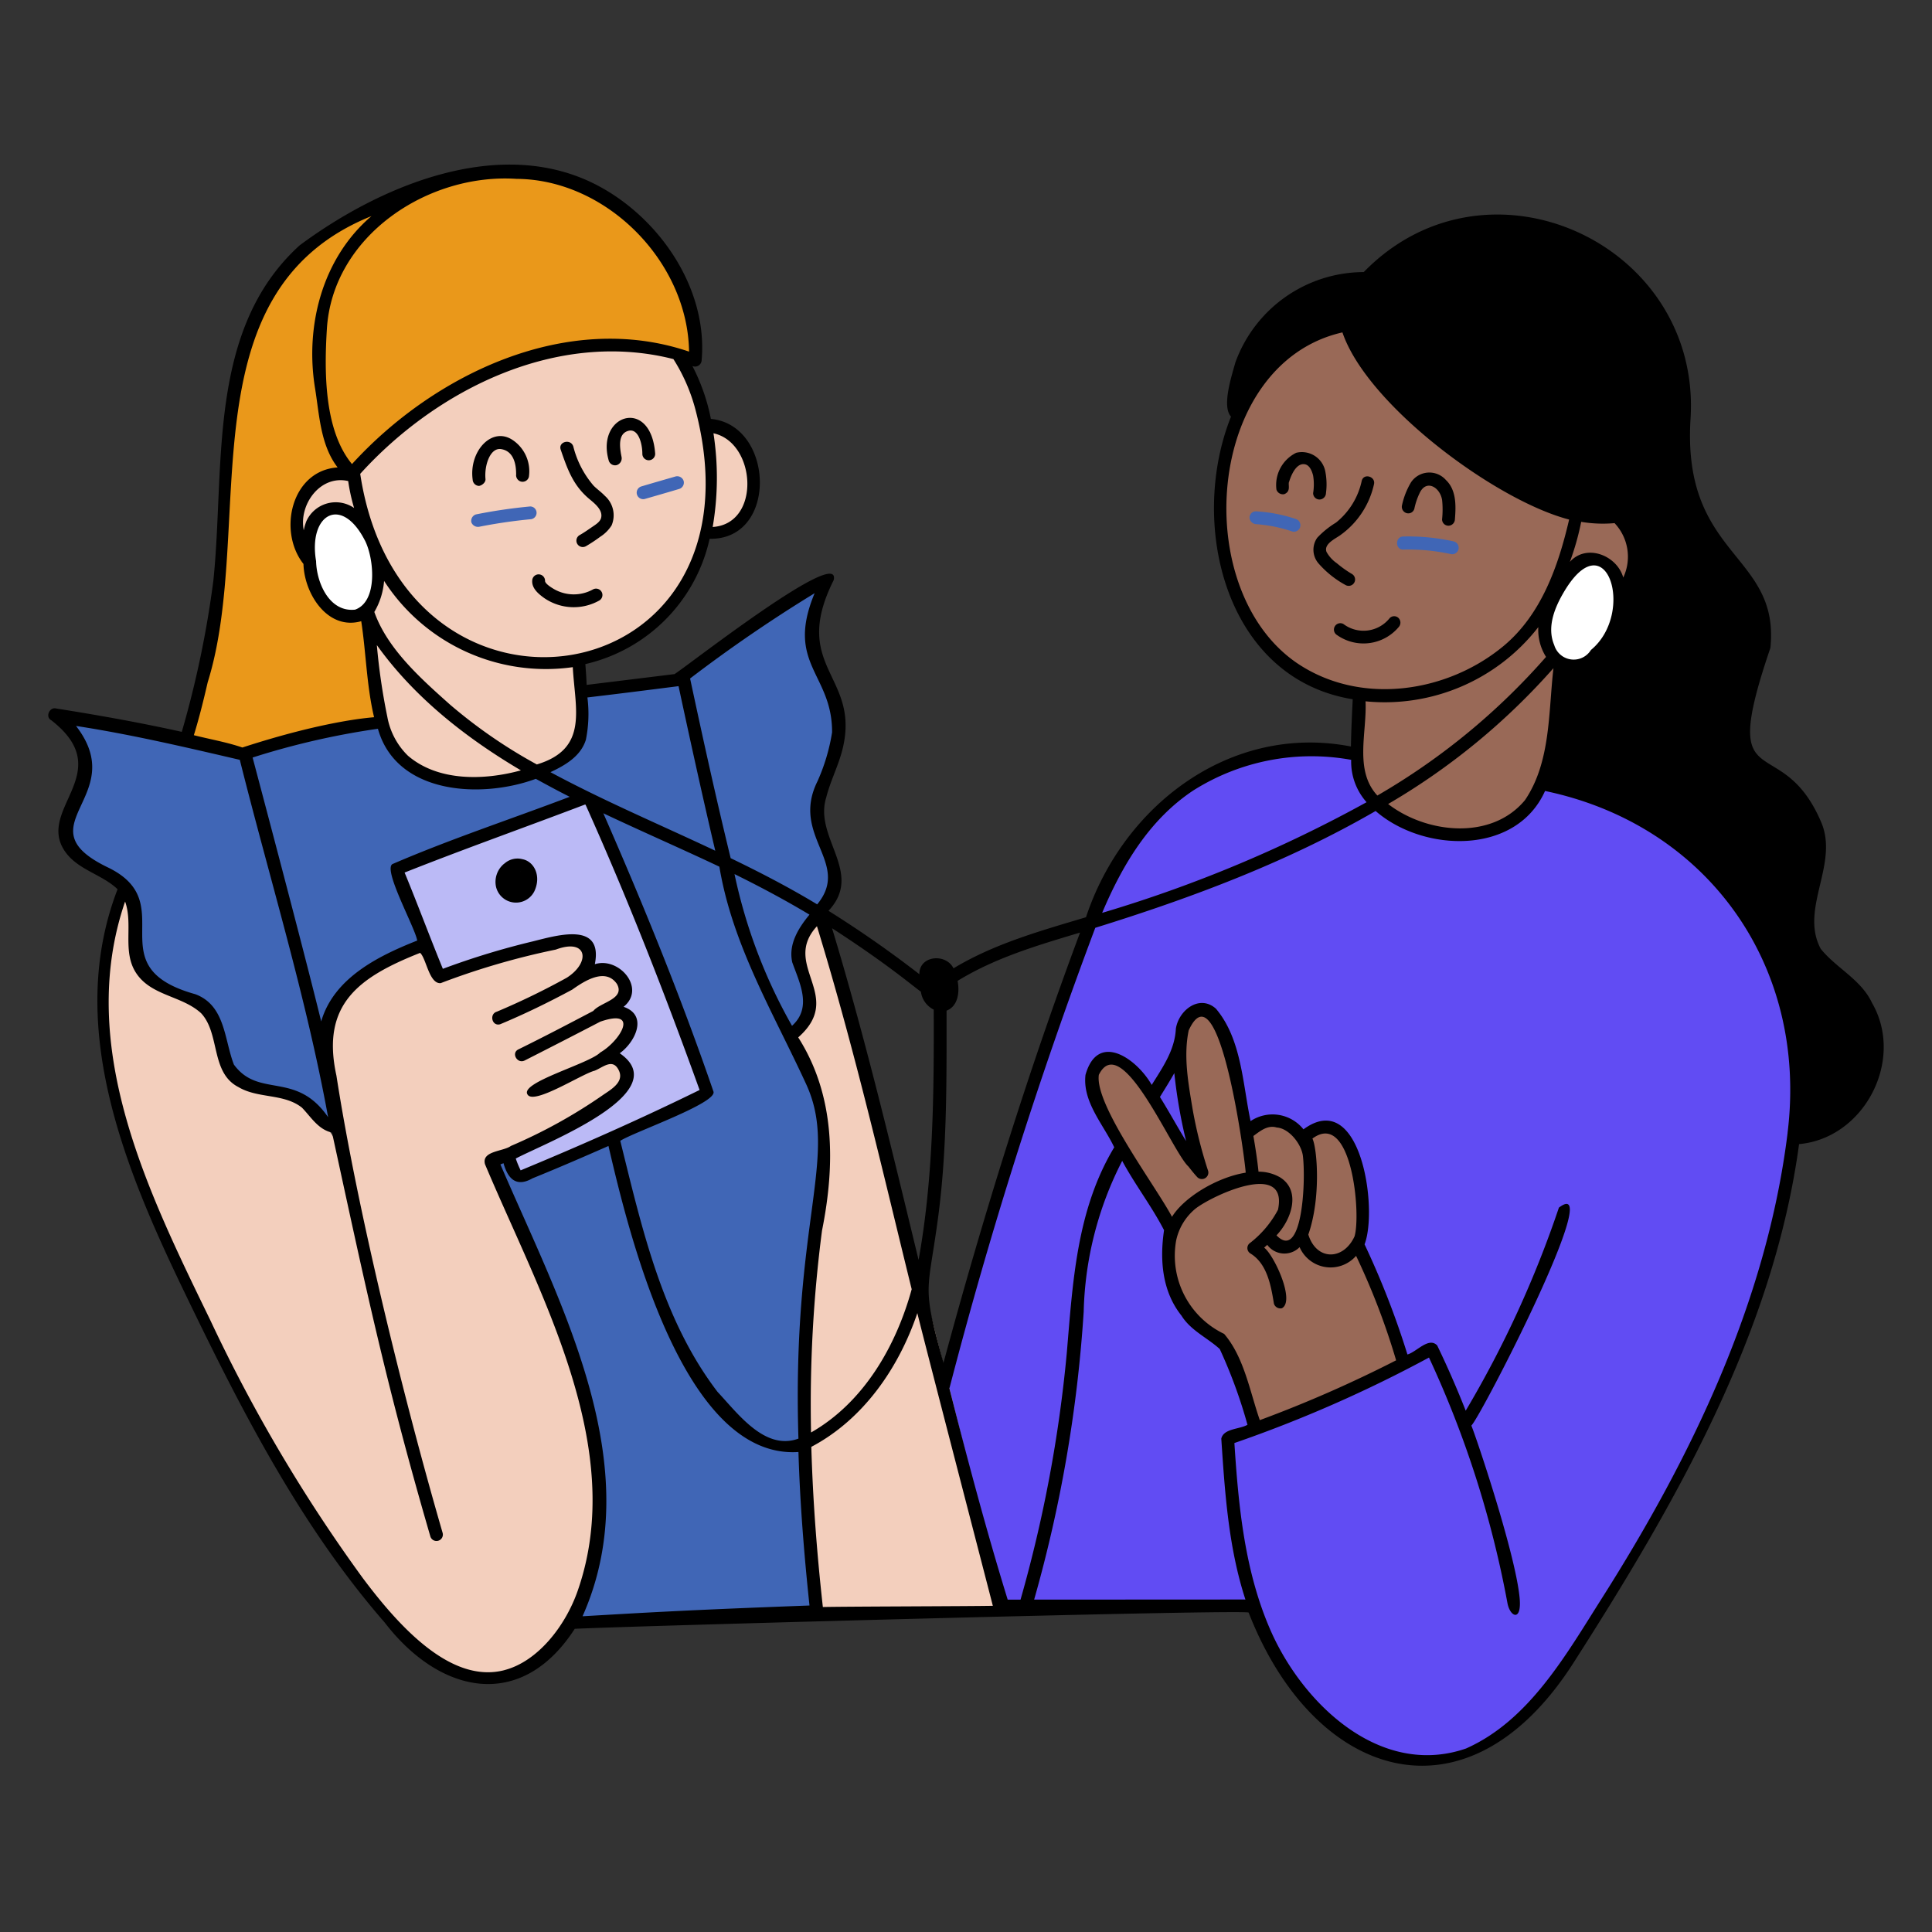<svg xmlns="http://www.w3.org/2000/svg" viewBox="0 0 250 250">
  
<rect x="0" y="0" width="250" height="250" fill="#333333" stroke="none"/>
  
<g transform="matrix(1.25,0,0,1.25,0,0)"><g>
    <path d="M34.357,52.908c-2.2.5-3.014,3.968-1.679,7.669s5.494,3.586,6.334.61S37.714,52.145,34.357,52.908Z" style="fill: #ffffff"></path>
    <path d="M166.274,58.394c-2.152-1.327-4.493,1.32-5.279,3.142s-1.634,5.248.534,6.819,4.714-1.634,5.436-3.425S168.16,59.557,166.274,58.394Z" style="fill: #ffffff"></path>
    <path d="M69.738,28.19c-2.73-4.841-7.178-8.784-12.7-9.912a23.236,23.236,0,0,0-12.6,1.116c-4.871,1.828-9.955,3.572-13.66,7.228-4.24,4.185-6.166,10.2-6.936,16.1s-.5,11.907-1.117,17.833A117.553,117.553,0,0,1,19.27,76.612c1.834.4,5.528,1.594,5.528,1.594a77.539,77.539,0,0,1,14.245-3.348l.478-.4c-.159-.636-1.1-7.416-1.613-11.135-5.437,2.1-6.472-6.225-6.519-6.325-2.215-4.779,1.578-8.98,5.288-7.707-.026-.107-.026-.213-.053-.319a.346.346,0,0,0-.026-.16c5.1-5.528,11.485-10.055,18.789-11.959,4.753-1.239,12.036-1.8,16.53.558A16.216,16.216,0,0,0,69.738,28.19Z" style="fill: #ea981a"></path>
    <path d="M176.839,89.82C165.236,79.26,149.089,79.793,144.31,79c-7.734-2.658-16.878-1.677-23.121,3.667-5.184,4.437-7.82,11.16-10.152,17.646a518.666,518.666,0,0,0-18.816,65.909c.744,0,37.525.239,37.525.239,1.914,4.651,4.518,9.168,8.4,12.278s9.279,4.606,13.9,2.817c3.006-1.164,5.418-3.565,7.5-6.086a116.6,116.6,0,0,0,9.647-14.378C181.966,139.771,195.318,106.638,176.839,89.82Z" style="fill: #614cf3"></path>
    <path d="M83.185,89.262c8.372,25.3,20.7,77.229,20.7,77.229s-26.39.585-28.064.824Z" style="fill: #f3cfbd"></path>
    <path d="M73.166,113.154c-6.192,3.029-12.5,5.749-18.842,8.451-.614.262-.955.186-1.223-.505-.206-.534-.425-1.037-.611-1.568a53.381,53.381,0,0,0,11.056-6.113,3.658,3.658,0,0,0,1.222-1.249,1.912,1.912,0,0,0-2.259-2.684,12.1,12.1,0,0,0,2.259-2.126,2.082,2.082,0,0,0,.611-1.409,1.568,1.568,0,0,0-1.435-1.275,4.425,4.425,0,0,0-2.019.4c.8-.85,2.267-1.059,2.763-2.126.568-1.218-.77-2.631-2.1-2.684a6.238,6.238,0,0,0-3.641,1.515,5.357,5.357,0,0,0,1.94-1.993,1.877,1.877,0,0,0-.691-2.445,2.683,2.683,0,0,0-1.621-.027,82.337,82.337,0,0,0-13.022,3.721c-1.458-2.915-.475-.859-4.571-11.056,1.275-.691,18.178-6.856,19.506-7.388.336-.067.447-.11.612.239C65.739,92.666,69.525,102.9,73.166,113.154Z" style="fill: #bbbaf6"></path>
    <path d="M62.509,109.486a10.3,10.3,0,0,1-.983.638,1.87,1.87,0,0,1,.983-.638,12.1,12.1,0,0,0,2.259-2.126,2.082,2.082,0,0,0,.611-1.409,1.568,1.568,0,0,0-1.435-1.275,4.425,4.425,0,0,0-2.019.4c.8-.85,2.267-1.059,2.763-2.126.568-1.218-.77-2.631-2.1-2.684a6.238,6.238,0,0,0-3.641,1.515,5.357,5.357,0,0,0,1.94-1.993,1.877,1.877,0,0,0-.691-2.445,2.683,2.683,0,0,0-1.621-.027,82.337,82.337,0,0,0-13.022,3.721c-1.273-2.545-1.332-2.979-1.7-3.109a.97.97,0,0,0-.718.106,26.989,26.989,0,0,0-5.82,3.136,8.912,8.912,0,0,0-3.534,5.421c-.53,3.338,1.055,9.568,1.887,12.863l-2.18-3.322a13.726,13.726,0,0,1-1.727-1.834c-2-1.9-5.637-.954-7.548-2.923-1.623-1.672-1.115-4.572-2.5-6.431-1.7-2.287-5.532-2.15-7.069-4.545-1.466-2.283.01-5.544-1.355-7.893A2.357,2.357,0,0,0,12.919,92a25.163,25.163,0,0,0-1.994,8.611,45.5,45.5,0,0,0,2.1,17.433,88.014,88.014,0,0,0,3.721,9.089c6.546,14.4,13.434,28.9,23.865,40.768,2.661,3.027,6.086,6.118,10.125,5.9,3.885-.21,7.35-3.53,9.089-7.016,2.583-5.18,2.631-11.162,1.807-16.9a71.919,71.919,0,0,0-5-16.609c-1.785-4.41-3.694-8.8-5.714-13.1a52.194,52.194,0,0,0,12.624-6.724,3.622,3.622,0,0,0,1.222-1.249A1.918,1.918,0,0,0,62.509,109.486Z" style="fill: #f3cfbd"></path>
    <path d="M86.029,71.562c-.475-1.011-1.171-1.939-1.568-3-1.041-2.789.053-5.873,1.143-8.664A143.141,143.141,0,0,0,69.977,70.5c-3.269.4-6.564.8-9.833,1.2.053.665.078,1.356.106,2.02.108,2.542-.236,3.678-2.259,4.917a16.624,16.624,0,0,1-11.427,2.152c-4.221-.76-6.15-2.752-7.043-6.325l-14.8,3.455c-6.059-1.515-12.087-2.8-19.081-3.854a6.637,6.637,0,0,1,2.6,8.026c-.869,2.06-3.7,4.872,1.356,7.628a10.915,10.915,0,0,1,3.322,2.258c2,2.428.135,5.919,1.727,8.4,1.537,2.395,5.369,2.259,7.069,4.545,1.383,1.86.875,4.759,2.5,6.431,1.91,1.969,5.543,1.022,7.547,2.924.674.639.787,1.135,1.728,1.833s1.381.452,1.381.452a27.881,27.881,0,0,1-1.288-7.356c-.014-3.245.665-5.7,3.733-8.084a26.989,26.989,0,0,1,5.82-3.136c.9-.4.992.1,1.382.877-1.116-2.87-2.285-5.821-3.534-8.93,1.276-.691,18.178-6.856,19.506-7.388.336-.067.447-.11.612.239,4.638,9.836,8.424,20.065,12.065,30.323-6.192,3.03-12.5,5.75-18.842,8.452-.614.261-.955.186-1.223-.505-.206-.534-.425-1.037-.611-1.568-.531.212-1.036.4-1.568.611,2.02,4.3,3.929,8.692,5.714,13.1a71.912,71.912,0,0,1,5,16.61c.881,6.135.753,13.123-2.6,18.311l25.539-1.383c-3.986-36.143,2.627-44.114.239-52.567a35.473,35.473,0,0,0-3.031-6.99c1.323-1.1,2.364-3.2,1.968-4.809-.288-1.171-1.042-2.206-1.142-3.4-.255-3.029,3.677-5,3.853-8.026.113-1.94-1.353-3.588-1.754-5.5C83.758,80.934,88.718,77.29,86.029,71.562Z" style="fill: #4066b6"></path>
    <path d="M77.02,46.448a4.925,4.925,0,0,0-3.535-2.285h-.4a19.908,19.908,0,0,0-2.87-7.468,21.789,21.789,0,0,0-8.61-.824,34.75,34.75,0,0,0-6.192.983c-7.3,1.9-13.687,6.432-18.79,11.959a22.221,22.221,0,0,0-2.558.45c-2.869.939-4.68,4.972-2.013,8.825-.168-3.368.484-6.238,3.668-5.049,3.789,1.415,4.153,8.2,2.418,10.178.186,2.9.458,5.8.9,8.691.382,2.482.943,5.129,2.817,6.8,2.462,2.462,10.01,3.685,16.158-.08,2.755-1.687,2.44-2.793,1.913-10.338a16.621,16.621,0,0,0,10.232-6.537,17.772,17.772,0,0,0,2.791-6.591,4.366,4.366,0,0,0,3.481-1.01C78.368,52.413,78.465,48.651,77.02,46.448Z" style="fill: #f3cfbd"></path>
    <path d="M169,56.069a4.54,4.54,0,0,0-5.741-3.349c.027-.106.027-.213.054-.319,1.2-10.033-4-16.271-14.059-18.364-4.863-1.011-10.175-1.162-14.484,1.276a15.666,15.666,0,0,0-6.458,7.468c-2.724,6.292-2.765,16.433,1.462,22.43a16.7,16.7,0,0,0,10.949,6.67c-.358,7.525-.678,9.155,1.967,11.4a12.479,12.479,0,0,0,11,2.817c5.595-1.336,6.666-5.892,7.282-11.587.213-1.966.4-3.96.558-5.953l-.319-.239c-.106-.08-1.435-.85-1.01-4.81a13.9,13.9,0,0,1,1.807-3.535c.607-.834,1.16-1.714,2.153-1.993a2.984,2.984,0,0,1,3.455,2.711c.058.344.106.691.133,1.063A6.76,6.76,0,0,0,169,56.069Z" style="fill: #996957"></path>
    <path d="M129.89,147.655a77.108,77.108,0,0,0-2.668-7.713,2.692,2.692,0,0,0-1.595-1.727,9.707,9.707,0,0,1-4.571-9.727c.42-2.623.261-.072-7.016-13.554A6.584,6.584,0,0,1,113,111.745,2.289,2.289,0,0,1,115,109.433a2.986,2.986,0,0,1,1.94,1.063c3.129,3.116,4.518,7.6,7.467,10.869a47.878,47.878,0,0,1-2.152-10.152,14.659,14.659,0,0,1,.08-4.517c.573-2.709,3.05-3.34,4.278.053a54.559,54.559,0,0,1,2.339,10.577,3.6,3.6,0,0,1,3.269-1.276,3.526,3.526,0,0,1,2.737,2.233A2,2,0,0,1,137,116.635a3.079,3.079,0,0,1,2.366,1.488,7.776,7.776,0,0,1,.983,2.711,35.56,35.56,0,0,1,.611,4.039,7.2,7.2,0,0,1-.478,3.934,79.659,79.659,0,0,1,4.651,11.959Z" style="fill: #996957"></path>
    <path d="M54.085,88.943a2.019,2.019,0,0,0-1.834.425c-.027.027-.08.053-.106.08a2.427,2.427,0,0,0-.8,2.339,2.125,2.125,0,0,0,3.96.5C56.073,90.68,55.292,89.177,54.085,88.943ZM53.606,91.1Zm.319-.877c-.186-.054-.079-.027,0,0Z" style="fill: #000000"></path>
    <path d="M136.6,51.71a.682.682,0,0,0,.664-.664,6.824,6.824,0,0,0-.053-2.153,2.469,2.469,0,0,0-3.03-2.02,3.717,3.717,0,0,0-2.046,3.8.7.7,0,0,0,.824.478c.7-.3.365-.935.478-1.276-.1.511.388-1.916,1.558-1.826.341.026.717.293.94,1.188a5.646,5.646,0,0,1,0,1.808A.659.659,0,0,0,136.6,51.71Z" style="fill: #000000"></path>
    <path d="M145.612,53.119a.648.648,0,0,0,.8-.452,6.99,6.99,0,0,1,.585-1.7c.7-1.364,2.1-.5,2.292.817a9.512,9.512,0,0,1-.006,1.973.658.658,0,0,0,.664.665.68.68,0,0,0,.664-.665c.116-1.383.162-3.031-.93-4.066a2.286,2.286,0,0,0-3.614.239,7.858,7.858,0,0,0-.93,2.366A.683.683,0,0,0,145.612,53.119Z" style="fill: #000000"></path>
    <path d="M139.951,59.417a11.493,11.493,0,0,1-1.568-1.116,3.447,3.447,0,0,1-1.063-1.169c-.3-.795.85-1.331,1.382-1.7a8.79,8.79,0,0,0,3.535-5.315c.177-.8-1.09-1.17-1.276-.319A7.552,7.552,0,0,1,138.3,54.1a9.228,9.228,0,0,0-1.94,1.568,2.16,2.16,0,0,0,.133,2.657,10.122,10.122,0,0,0,2.79,2.233A.661.661,0,0,0,139.951,59.417Z" style="fill: #000000"></path>
    <path d="M144.788,64.918a.686.686,0,0,0,0-.93.646.646,0,0,0-.93,0,3.456,3.456,0,0,1-4.784.611.661.661,0,0,0-.664,1.143A4.758,4.758,0,0,0,144.788,64.918Z" style="fill: #000000"></path>
    <path d="M53.1,45.571c-2.17-1.49-4.564,1.143-4.172,4.066a.688.688,0,0,0,.664.665c.319-.054.7-.373.665-.718-.131-1.42.489-3.259,1.609-3.093,1.838.274,1.5,2.872,1.58,2.535a.686.686,0,0,0,.478.824.674.674,0,0,0,.824-.479A3.894,3.894,0,0,0,53.1,45.571Z" style="fill: #000000"></path>
    <path d="M63.014,47.671a.684.684,0,0,0,.824.478.738.738,0,0,0,.505-.851c-.226-1.132-.349-2.416.712-2.7,1.026-.276,1.441,1.323,1.441,2.384a.664.664,0,1,0,1.328,0c-.2-2.855-1.636-3.906-2.918-3.7C63.518,43.5,62.305,45.2,63.014,47.671Z" style="fill: #000000"></path>
    <path d="M61.446,50.275a9.917,9.917,0,0,1-2.1-4.066c-.281-.828-1.587-.481-1.3.345.692,2.014,1.278,3.668,2.9,5.05.531.453,1.509,1.167,1.276,2.02-.109.4-.534.66-.85.877-.457.312-.906.634-1.382.9a.661.661,0,0,0,.664,1.143,15.592,15.592,0,0,0,1.488-.983,3.776,3.776,0,0,0,1.17-1.17,2.684,2.684,0,0,0-.691-3.056C62.244,50.939,61.818,50.647,61.446,50.275Z" style="fill: #000000"></path>
    <path d="M61.393,61.012a4.105,4.105,0,0,1-4.039-.027c-.252-.147-.931-.558-.931-.85a.664.664,0,0,0-1.328-.027c-.054.8.66,1.387,1.249,1.807a5.4,5.4,0,0,0,5.713.239A.661.661,0,0,0,61.393,61.012Z" style="fill: #000000"></path>
    <path d="M193.794,103.825c-1.143-2.445-3.694-3.587-5.315-5.607-2.206-4.146,1.911-8.746.053-13.1-4.193-9.833-10.763-1.914-5.262-18.045,1.01-9.807-9.169-9.342-8.265-23.732,1.138-18.112-21.022-28.33-33.831-15.175a14.173,14.173,0,0,0-13.288,9.355c-.372,1.355-1.435,4.544-.452,5.607-4.411,11.029-.664,27.107,12.6,29.26-.08,1.621-.159,3.269-.186,4.89-12.464-2.418-23.6,6.113-27.426,17.673-4.7,1.409-9.488,2.737-13.713,5.289-.8-1.595-3.562-1.329-3.535.611a114.382,114.382,0,0,0-9.408-6.564c3.694-3.934-1.541-7.548-.239-11.72.425-1.7,1.248-3.262,1.674-4.943,1.953-7.7-5.448-8.478-.9-17.567.877-3.668-15.255,8.983-16.477,9.727L60.729,70.9c-.027-.718-.08-1.435-.133-2.153A17.1,17.1,0,0,0,73.459,55.776c7.122.133,6.7-11.8.132-12.411a20.557,20.557,0,0,0-1.913-5.474.686.686,0,0,0,.957-.612c.64-7.377-4.3-14.618-10.657-18.018-10.009-5.354-22.51-.133-30.961,6.139-9.647,8.77-7.708,22.921-8.93,34.708a103.949,103.949,0,0,1-3.268,15.653c-4.306-.956-8.638-1.727-13-2.418-.691-.186-1.169.877-.505,1.222,6.857,5.342-1.469,9.094,1.329,13.448,1.3,2.022,3.853,2.445,5.528,4.039-5.449,14.139.787,29,6.962,41.8,5.775,11.972,11.906,24.025,20.7,34.124,5.661,7.361,14.085,9.275,19.666.637,6.777-.319,69.974-2.046,69.762-1.674,6.724,17.248,22.551,22.5,33.618,5.209,10.535-16.457,20.7-34.1,23.361-53.71C193,117.831,197.2,109.725,193.794,103.825ZM73.857,44.853c4.438.957,4.943,9.382-.08,9.7A30.117,30.117,0,0,0,73.857,44.853Zm89.827,9.169a13.662,13.662,0,0,0,3.455.133,5.06,5.06,0,0,1,.9,5.634c-.638-2.285-3.8-3.561-5.528-1.621A27.327,27.327,0,0,0,163.684,54.022ZM141.36,72.6a20.133,20.133,0,0,0,17.885-7.681,5.249,5.249,0,0,0,.8,3.083,69.4,69.4,0,0,1-17.461,14.351C140.164,79.748,141.519,75.814,141.36,72.6Zm19.453-3.429c-.531,4.571-.265,9.7-2.949,13.66-3.482,4.2-10.206,3.455-14.165.4A69.6,69.6,0,0,0,160.813,69.17Zm.931-7.627c4.483-7.93,7.653,1.86,2.95,5.741a2.1,2.1,0,0,1-3.8-.505C160.143,65.016,160.864,63.1,161.744,61.543Zm-27.161,7.309c-11.542-7.406-9.913-31.2,4.385-34.443,2.551,7.521,15.866,17.407,23.467,19.374-1.117,4.81-2.878,9.845-6.8,13.1C149.84,71.688,141.066,73.011,134.583,68.852Zm-11,12.942a22.915,22.915,0,0,1,16.291-3.136,6.3,6.3,0,0,0,1.594,4.385A138.02,138.02,0,0,1,114.093,94.5C116.193,89.528,119.012,84.8,123.581,81.794ZM97.138,125.83c.917-7,.85-14.165.85-21.207,1.223-.479,1.355-1.967,1.143-3.083,3.88-2.392,8.318-3.694,12.677-5-5.449,14.59-10.073,29.5-14.139,44.541C95.357,132.793,96.064,134.018,97.138,125.83ZM95.33,102.656a2.437,2.437,0,0,0,1.329,1.86c.027,8.638-.026,17.381-1.568,25.912-2.79-11.508-5.527-23.015-8.956-34.336C91.981,99.871,94.666,102.213,95.33,102.656Zm-11-41.246c-3.056,7.335,1.834,8.319,1.807,14.4A19.929,19.929,0,0,1,84.62,80.89c-2.817,5.688,3.535,8.425-.026,12.73-2.9-1.754-5.927-3.322-8.956-4.783-1.515-6.219-2.87-12.385-4.2-18.6A151.307,151.307,0,0,1,84.328,61.41ZM82.016,99.626c.771,2.153,2.073,4.678-.027,6.565a54.616,54.616,0,0,1-5.953-15.707c2.631,1.3,5.236,2.684,7.761,4.2C82.654,96.065,81.591,97.766,82.016,99.626Zm.638,49.3c-3.482,1.275-6.272-2.605-8.372-4.837-5.74-7.5-7.84-17.009-10.072-25.991,1.382-.9,10.057-3.911,9.647-5.1-3.341-9.731-7.255-19.347-11.4-28.808,3.986,1.887,8.026,3.641,12.012,5.528,1.356,8.132,5.591,15.133,8.983,22.509C86.887,119.7,81.95,126.405,82.654,148.925Zm-18.5-39.891c1.595-1.142,2.976-3.933.4-4.81,2.365-1.913-.479-5.209-2.977-4.412.877-4.411-3.822-3.012-6.405-2.365a79.6,79.6,0,0,0-9.328,2.844c-1.355-3.3-2.6-6.671-3.96-9.966,6.166-2.445,12.464-4.678,18.683-7.043.027,0,.027.027.053.027,4.332,9.647,8.212,19.56,11.8,29.526-6.059,2.976-12.3,5.74-18.523,8.318a9.853,9.853,0,0,1-.505-1.223C56.264,118.389,70.083,113.127,64.157,109.034ZM53.925,79.748c-3.774,1.036-8.557,1.179-11.693-1.515A7.476,7.476,0,0,1,40.1,74.225a64.8,64.8,0,0,1-1.089-7.446C42.87,72.174,48.211,76.372,53.925,79.748ZM38.75,63.35a7.479,7.479,0,0,0,1.01-3.215,19.938,19.938,0,0,0,19.534,8.929c.239,4.385,1.647,8.451-3.721,10.072a52.254,52.254,0,0,1-8.983-6.192C43.573,70.255,40.106,67.177,38.75,63.35Zm.372,12.092c1.914,6.83,10.737,7.256,16.345,5.183,1.169.637,2.338,1.275,3.508,1.86-6.086,2.312-12.3,4.358-18.285,6.936-1.2.372,2.286,6.591,2.5,7.946-4.04,1.595-8.638,3.881-9.94,8.372-1.913-7.813-6.75-25.991-7.1-27.32A79.766,79.766,0,0,1,39.122,75.442Zm21.527,1.143a13.525,13.525,0,0,0,.159-4.385c3.163-.372,6.3-.771,9.435-1.169,1.222,5.687,2.471,11.374,3.8,17.035-5.74-2.711-11.534-5.156-17.062-8.132C58.523,79.216,60.116,78.285,60.649,76.585ZM72,42.435C79.8,72.213,41.674,78.047,37.289,49.052c7.973-8.8,20.437-14.935,32.422-11.879A18.539,18.539,0,0,1,72,42.435Zm-34.23,13.5c.945,1.839,1.382,6.325-1.01,7.175-2.657.292-3.986-2.764-4.039-5.023C31.894,53.225,35.348,51.229,37.767,55.936Zm-6.059-1.967a5.266,5.266,0,0,0-.266.93c-.531-2.657,1.7-5.767,4.6-5.1a19.3,19.3,0,0,0,.611,2.79A3.34,3.34,0,0,0,31.708,53.969ZM53.473,18.517C62.8,18.57,71.2,27.1,71.332,36.4c-12.57-4.278-26.363,2.286-34.894,11.641-2.9-3.508-2.872-9.6-2.6-13.979C34.421,24.452,44.252,17.906,53.473,18.517ZM21.5,70.632c5.023-16.105-2.631-40.369,16.955-48.262C33.382,26.7,31.56,33.7,32.611,40.176c.45,2.769.558,5.9,2.339,8.212-4.784.319-6.219,6.591-3.535,9.993.08,3.082,2.5,6.909,5.98,5.926.5,3.269.558,6.7,1.329,9.939-.533.055-5.11.364-13.634,3.136-1.621-.558-3.348-.85-5.022-1.275C20.626,74.3,21.077,72.466,21.5,70.632ZM11.165,89.793C2.2,85.47,13.556,82.485,7.869,75.15c5.714.877,11.348,2.206,16.956,3.508,3.082,12.3,6.856,24.476,9.142,36.994-3.322-4.837-7.176-1.914-9.754-5.448-1.009-2.6-.877-6.113-3.986-7.282C9.889,100.052,18.905,93.526,11.165,89.793Zm41.05,83.1c-5.387,1.4-10.659-4.185-14.661-9.535A162.539,162.539,0,0,1,21.8,136.726c-6.465-13.31-13.979-28.409-8.85-43.4.851,2.365-.311,5.134,1.116,7.361,1.552,2.422,4.757,2.366,6.751,4.2,1.993,2.126.956,6.166,3.88,7.654,2.02,1.2,4.7.638,6.564,2.126.93.957,1.674,2.259,3.109,2.578,3.437,15.774,5.458,25.58,10.179,41.8a.661.661,0,0,0,1.276-.345c-3.995-13.763-8.82-33.312-11-47.359-1.621-7.414,2.365-10.2,8.664-12.7.638.558.93,3.216,2.126,3.136A76.647,76.647,0,0,1,57.54,98.3c3.268-1.223,3.64,1.328,1.116,2.923a75.412,75.412,0,0,1-7.229,3.508c-.8.239-.505,1.541.346,1.3,2.551-1.063,5.049-2.285,7.467-3.588,1.3-.93,3.455-2.285,4.625-.584.877,1.568-1.7,1.887-2.445,2.79-2.578,1.356-5.147,2.7-7.761,3.987-.768.377-.109,1.536.665,1.142,2.595-1.32,5.209-2.657,7.813-4.013,4.146-1.435,2.073,1.994,0,3.19-1.143,1.169-8.4,3.109-7.521,4.358.665,1.09,5.634-2.153,6.937-2.472.877-.345,1.9-1.362,2.524,0,.545,1.191-.854,1.962-1.674,2.525a53.487,53.487,0,0,1-9.514,5.262c-.8.585-3.056.5-2.684,1.887,5.717,13.585,14.781,29.361,9.589,44.188C58.515,168.354,55.657,172,52.215,172.89Zm8.088-5.575c6.937-15.573-2.338-32.422-8.5-46.773.106-.054.213-.08.319-.133.452,1.621,1.329,2.524,3,1.568,2.631-1.063,5.262-2.206,7.867-3.349,2.126,9.142,7.76,32.476,19.666,31.679.159,5.315.584,10.6,1.143,15.892C70.876,166.68,66.677,166.947,60.3,167.315Zm24.8-39.97c1.355-6.8,1.382-13.9-2.472-19.958,4.89-4.306-1.807-7.442,1.94-11.508,4.005,13.081,6.936,25.96,9.807,37.579-1.621,5.9-4.97,11.719-10.418,14.829A139.1,139.1,0,0,1,85.1,127.345Zm.079,39.013c-.611-5.5-1.036-11.029-1.195-16.583,5.394-2.844,9.062-8.185,10.975-13.846.638,2.658,7.814,30.243,7.814,30.3C100.646,166.279,87.331,166.305,85.178,166.358Zm21.872-.77a142.049,142.049,0,0,0,5.13-29.818,35.954,35.954,0,0,1,3.986-15.6c1.329,2.471,3.056,4.7,4.332,7.175-.452,3.056-.213,6.325,1.807,8.85.957,1.541,2.684,2.285,3.96,3.455a51.25,51.25,0,0,1,2.87,7.84c-.824.478-2.472.372-2.711,1.435.372,5.607.744,11.268,2.5,16.663C128.609,165.569,131.237,165.588,107.05,165.588Zm15.973-44.834c.292.372.583.746.93,1.116a.672.672,0,0,0,1.116-.637,46.533,46.533,0,0,1-1.621-6.458c-.434-2.63-.957-5.422-.4-8.106,3.185-6.975,5.9,13.9,5.9,14.723-3,.478-6.405,2.578-7.627,4.571-1.7-3.216-8.026-11.587-7.574-14.7C116.113,106.51,121.348,119.239,123.023,120.754Zm-2.95-7.2c.505-.824,1.01-1.621,1.488-2.471a52.879,52.879,0,0,0,1.222,7.042C121.853,116.608,121,115.04,120.073,113.552Zm12.384,8.292a4.466,4.466,0,0,0-2.179-.558c-.133-1.249-.319-2.472-.532-3.694.665-.479,1.462-1.17,2.419-.877,1.284.082,2.573,1.732,2.711,2.976.319,2.873-.127,10.891-2.738,8.186C133.679,126.282,134.759,123.225,132.457,121.844Zm-.159,3.375a10.656,10.656,0,0,1-2.977,3.508.654.654,0,0,0,.133,1.036c1.727,1.064,2.117,3.346,2.418,5.183a.7.7,0,0,0,.824.478c1.409-.744-.824-5.528-1.834-6.272.107-.106.213-.186.319-.292a2.2,2.2,0,0,0,3.349.239,3.5,3.5,0,0,0,5.847.9,73.092,73.092,0,0,1,4.145,10.816,130.318,130.318,0,0,1-14.111,6.192c-1.037-2.976-1.622-6.511-3.694-8.929a8.97,8.97,0,0,1-4.97-9.647,5.83,5.83,0,0,1,2.046-3.349C125.707,123.651,133.361,120.143,132.3,125.219Zm3.561-7.362c4.066-3,5.049,7.814,4.358,10.126-1.143,2.5-3.933,2.551-4.784-.186C136.774,123.971,136.35,118.841,135.859,117.857Zm49.192-.611c-2.149,17.448-9.97,33.623-19.268,48.262-3.671,5.78-7.494,12.6-14.032,15.494-8.876,3.056-16.889-4.63-20.224-12.225-2.674-6.091-3.322-12.81-3.747-19.4a135.8,135.8,0,0,0,20.144-8.849,105.855,105.855,0,0,1,8.123,25.42c.267,1.437,1.485,1.971,1.263-.506-.411-4.582-4.582-16.915-5-17.872.957-.877,14.059-26.336,9.063-22.563a109.788,109.788,0,0,1-9.647,21.022c-.9-2.286-1.887-4.545-2.95-6.75-.877-.931-2.153.691-3.083.93a87.46,87.46,0,0,0-4.438-11.4c1.408-3.641-.372-16.265-6.325-11.906a4.089,4.089,0,0,0-5.475-.851c-.824-3.88-.93-8.5-3.588-11.64-1.7-1.515-3.853.159-4.146,2.073-.106,2.206-1.355,3.986-2.5,5.82-1.541-2.711-5.581-5.581-6.856-1.036-.319,2.79,1.833,5.1,2.976,7.494-3.907,6.485-4.29,13.988-4.916,21.34a140.276,140.276,0,0,1-4.784,25.487h-1.329c-2.232-7.229-4.172-14.537-6.033-21.872a472.835,472.835,0,0,1,15.1-47.677c10.019-3.11,19.931-6.83,29.02-12.092,4.944,4.3,14.537,4.624,17.54-2.073C176.706,85.382,187.184,99.927,185.051,117.246Z" style="fill: #000000"></path>
    <path d="M130.039,54.261a14.9,14.9,0,0,1,3.773.771.674.674,0,0,0,.346-1.3,15.828,15.828,0,0,0-4.146-.8.658.658,0,0,0-.664.664A.737.737,0,0,0,130.039,54.261Z" style="fill: #4066b6"></path>
    <path d="M145.267,56.892a20.743,20.743,0,0,1,4.863.452.673.673,0,1,0,.345-1.3,21.637,21.637,0,0,0-5.235-.505C144.415,55.57,144.416,56.913,145.267,56.892Z" style="fill: #4066b6"></path>
    <path d="M49.62,54.527a53.155,53.155,0,0,1,5.262-.771.671.671,0,0,0,.664-.664.66.66,0,0,0-.664-.664,53.835,53.835,0,0,0-5.608.823.7.7,0,0,0-.478.824A.733.733,0,0,0,49.62,54.527Z" style="fill: #4066b6"></path>
    <path d="M66.735,51.657c1.2-.344,2.368-.681,3.561-1.037a.684.684,0,0,0,.478-.823.7.7,0,0,0-.824-.479c-1.2.346-2.368.681-3.561,1.037A.674.674,0,0,0,66.735,51.657Z" style="fill: #4066b6"></path>
  </g></g></svg>